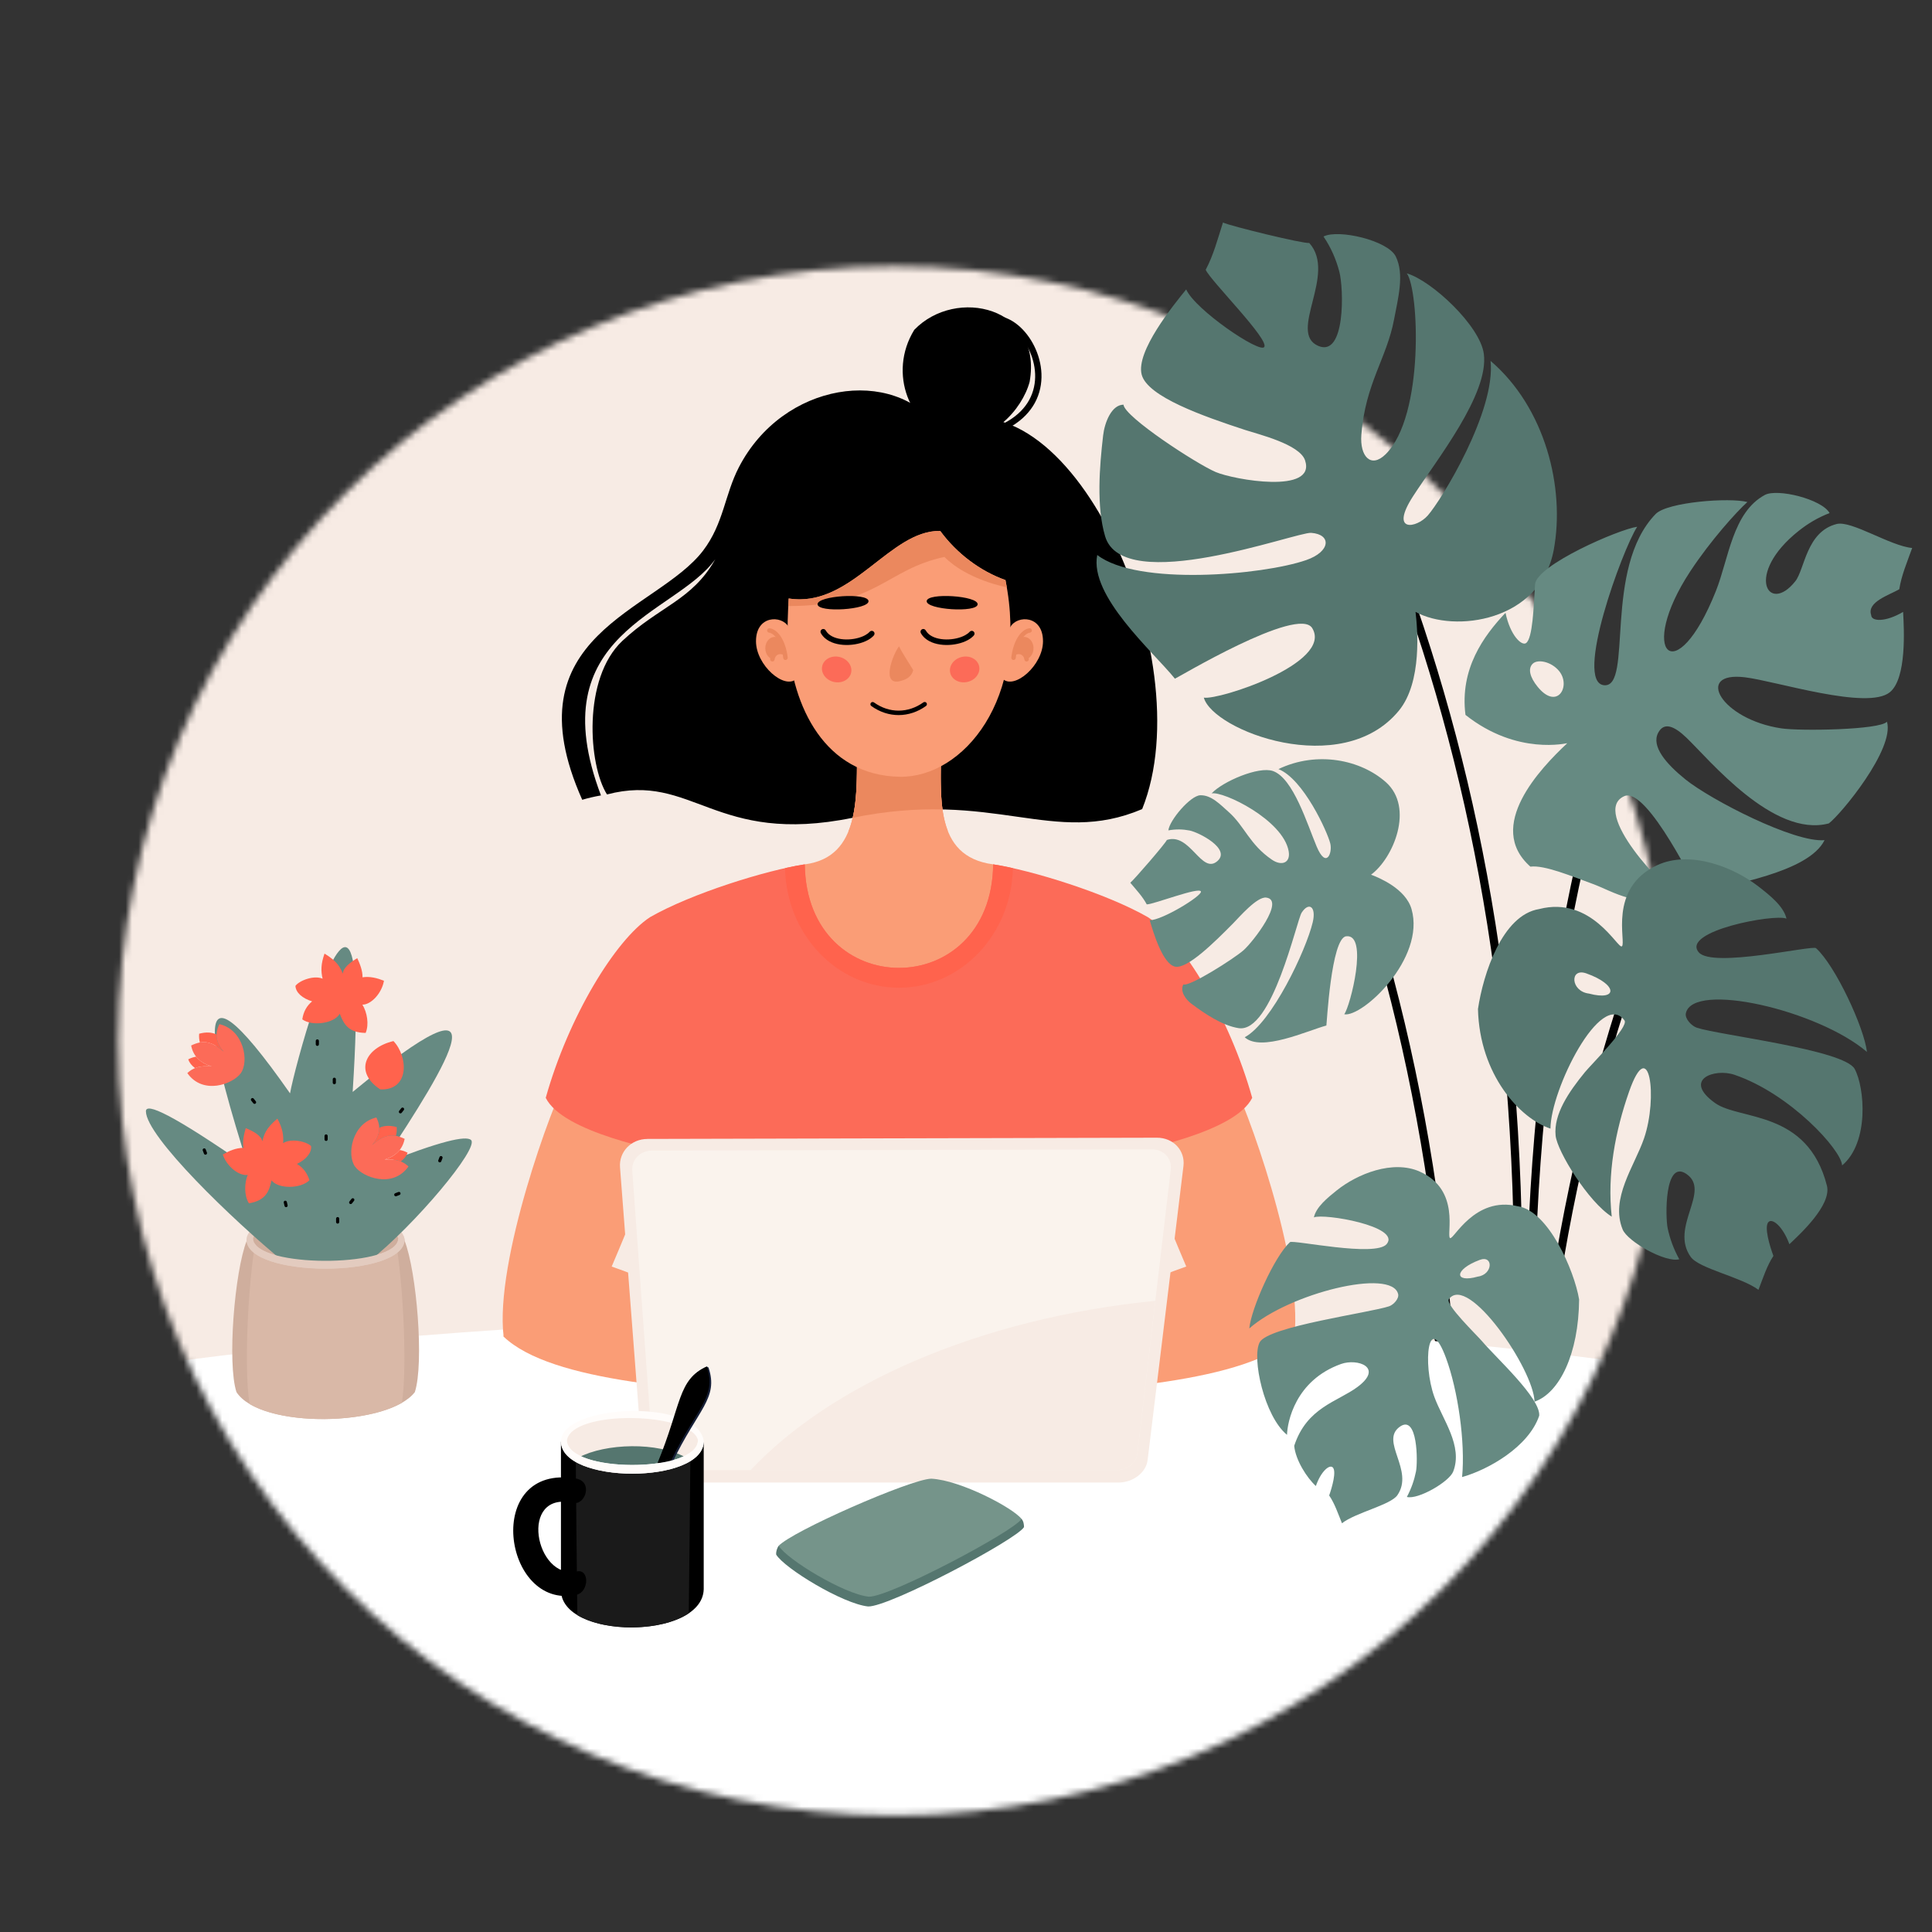 <svg width="300" height="300" viewBox="0 0 300 300" fill="none" xmlns="http://www.w3.org/2000/svg">
<rect x="0" y="0" width="300" height="300" fill="#333333" stroke="none"/>
<path d="M234.514 221.008L234.508 221.146L235.786 221.212L235.792 221.073C236.465 208.123 236.554 195.87 236.125 184.237C235.695 172.604 234.747 161.593 233.343 151.124C231.94 140.648 230.083 130.718 227.839 121.256C225.594 111.791 222.96 102.794 220.006 94.185L219.96 94.054L218.748 94.47L218.793 94.6C221.737 103.175 224.36 112.135 226.594 121.558C228.83 130.983 230.679 140.869 232.075 151.29C233.471 161.721 234.417 172.694 234.845 184.287C235.274 195.88 235.184 208.094 234.514 221.007V221.008Z" fill="black"/>
<path d="M226.153 215.94C225.651 206.47 224.8 197.417 223.638 188.738C222.235 178.261 220.378 168.332 218.134 158.87C215.889 149.405 213.257 140.408 210.3 131.798L210.255 131.668L209.042 132.084L209.088 132.214C212.032 140.789 214.655 149.749 216.889 159.172C219.125 168.597 220.974 178.482 222.369 188.903C223.251 195.484 223.953 202.283 224.459 209.314C222.719 202.831 220.797 196.573 218.714 190.508L218.669 190.378L217.456 190.793L217.502 190.924C219.845 197.75 221.984 204.817 223.886 212.164C224.226 213.477 224.559 214.8 224.883 216.132C224.983 218.038 225.07 219.96 225.142 221.901C225.57 233.494 225.48 228.112 224.809 241.025L224.803 241.164L226.081 241.229L226.087 241.09C226.738 228.548 226.842 234.254 226.458 222.95C227.325 226.917 228.123 230.964 228.85 235.1L228.88 235.268L229.038 235.204C229.189 235.142 229.348 235.08 229.512 235.016C229.655 234.96 229.817 234.897 229.988 234.832L230.095 234.791L230.075 234.679C228.938 228.23 227.626 221.99 226.153 215.939V215.94Z" fill="black"/>
<path d="M241.289 160.348C242.684 149.927 244.533 140.042 246.769 130.617C249.005 121.195 251.626 112.234 254.57 103.659L254.616 103.528L253.403 103.113L253.358 103.243C250.402 111.852 247.769 120.85 245.524 130.315C243.28 139.777 241.423 149.706 240.02 160.183C238.618 170.652 237.67 181.663 237.239 193.296C236.813 204.803 236.896 213.396 237.548 226.19C237.331 229.534 237.157 210.056 237.031 213.507C236.868 217.896 236.78 218.855 236.769 223.423C237.088 224.101 237.413 224.776 237.743 225.448C237.846 225.655 237.948 225.863 238.051 226.071C238.028 220.597 238.115 218.772 238.309 213.556C238.43 210.26 238.594 229.887 238.798 226.689L238.855 226.686L238.849 226.547L238.83 226.196C239.342 218.324 240.1 214.265 241.079 206.954C242.475 196.531 244.324 186.647 246.56 177.222C248.795 167.8 251.417 158.839 254.361 150.264L254.406 150.134L253.194 149.718L253.148 149.849C250.192 158.457 247.56 167.455 245.315 176.92C243.071 186.382 241.214 196.312 239.811 206.788C239.276 210.778 238.807 214.847 238.409 218.998C238.168 210.117 238.211 201.575 238.515 193.347C238.944 181.754 239.889 170.781 241.286 160.35L241.289 160.348Z" fill="black"/>
<mask id="mask0_2776_47501" style="mask-type:luminance" maskUnits="userSpaceOnUse" x="18" y="41" width="242" height="241">
<path d="M138.823 281.899C205.354 281.899 259.288 228.05 259.288 161.624C259.288 95.198 205.354 41.349 138.823 41.349C72.292 41.349 18.357 95.198 18.357 161.624C18.357 228.05 72.292 281.899 138.823 281.899Z" fill="white"/>
</mask>
<g mask="url(#mask0_2776_47501)">
<path fill-rule="evenodd" clip-rule="evenodd" d="M327.638 -129.475V373.93H-50.512V-129.475H327.638Z" fill="#F7EBE4"/>
<path d="M254.364 150.263C251.42 158.838 248.797 167.797 246.562 177.221C244.327 186.645 242.478 196.531 241.082 206.952C240.103 214.264 239.345 221.843 238.833 229.713L238.852 230.065L238.858 230.203L238.801 230.206C238.597 233.404 238.433 236.651 238.312 239.948C237.883 251.541 237.973 263.755 238.642 276.668L238.649 276.806L237.371 276.871L237.364 276.733C236.692 263.783 236.603 251.53 237.032 239.897C237.16 236.446 237.332 233.05 237.55 229.707C236.897 216.912 236.815 204.8 237.24 193.293C237.67 181.66 238.62 170.649 240.022 160.18C241.425 149.703 243.282 139.774 245.526 130.312C247.771 120.847 250.405 111.85 253.359 103.24L253.405 103.11L254.617 103.525L254.572 103.656C251.628 112.231 249.005 121.191 246.771 130.614C244.535 140.039 242.686 149.924 241.29 160.345C239.894 170.777 238.948 181.749 238.52 193.342C238.215 201.571 238.173 210.111 238.413 218.994C238.812 214.842 239.28 210.773 239.815 206.784C241.218 196.307 243.075 186.378 245.319 176.916C247.564 167.451 250.198 158.454 253.153 149.844L253.198 149.714L254.411 150.129L254.365 150.26L254.364 150.263ZM223.885 212.164C221.984 204.817 219.844 197.75 217.501 190.924L217.455 190.793L218.668 190.378L218.713 190.508C220.796 196.572 222.718 202.832 224.458 209.313C223.952 202.281 223.25 195.484 222.368 188.903C220.973 178.481 219.124 168.597 216.888 159.172C214.652 149.75 212.031 140.789 209.087 132.214L209.042 132.083L210.254 131.668L210.3 131.798C213.256 140.406 215.888 149.405 218.133 158.87C220.377 168.332 222.234 178.261 223.637 188.738C224.799 197.417 225.65 206.47 226.152 215.94C227.625 221.991 228.937 228.231 230.074 234.68L230.094 234.792L229.987 234.833C229.816 234.898 229.654 234.961 229.511 235.017C229.347 235.081 229.188 235.143 229.037 235.205L228.879 235.269L228.849 235.101C228.124 230.965 227.324 226.916 226.457 222.951C226.841 234.255 226.739 246.144 226.086 258.687L226.08 258.825L224.802 258.76L224.808 258.621C225.479 245.708 225.567 233.495 225.141 221.902C225.069 219.961 224.983 218.039 224.882 216.133C224.558 214.801 224.224 213.478 223.885 212.165V212.164ZM220.006 94.186C222.962 102.794 225.594 111.793 227.839 121.257C230.083 130.719 231.94 140.649 233.344 151.126C234.746 161.595 235.694 172.606 236.125 184.239C236.555 195.872 236.467 208.124 235.793 221.074L235.786 221.213L234.508 221.148L234.515 221.009C235.186 208.096 235.274 195.882 234.846 184.289C234.417 172.696 233.472 161.724 232.075 151.292C230.68 140.871 228.831 130.986 226.595 121.561C224.359 112.139 221.737 103.178 218.793 94.603L218.748 94.472L219.961 94.057L220.006 94.187V94.186Z" fill="black"/>
<path fill-rule="evenodd" clip-rule="evenodd" d="M255.84 215.928C259.24 223.183 270.538 253.473 265.659 272.271C256.909 280.514 206.09 278.335 199.599 272.271C193.966 248.834 207.131 225.615 209.813 216.26C214.377 213.58 250.047 213.201 255.84 215.928Z" fill="white"/>
<path fill-rule="evenodd" clip-rule="evenodd" d="M257.921 275.615C244.654 278.753 220.062 278.033 207.218 275.198C206.271 252.409 210.047 230.655 212.949 215.348C221.659 213.773 243.742 213.577 252.732 215.107C255.43 231.297 258.556 255.626 257.921 275.615Z" fill="#FAF5F2"/>
<path d="M145.778 66.438C165.746 55.851 186.838 102.068 177.353 125.637C163.505 131.516 154.493 122.475 132.408 126.983C110.942 131.365 107.605 119.856 94.254 123.361C91.368 118.815 90.425 105.356 96.638 99.519C102.37 94.135 107.503 93.221 111.07 86.827C104.925 95.515 83.716 98.19 93.317 123.511C92.278 123.695 91.304 123.923 90.408 124.189C78.91 98.422 101.956 95.032 109.201 85.47C112.368 81.289 112.531 76.814 114.732 72.557C121.597 59.284 138.674 56.852 145.777 66.437L145.778 66.438Z" fill="black"/>
<path fill-rule="evenodd" clip-rule="evenodd" d="M131.738 129.116C133.275 125.385 133.055 120.233 133.062 115.665H146.126C146.132 120.215 145.714 125.311 147.177 129.029C144.842 129.968 142.177 130.501 139.348 130.501C136.518 130.501 134.021 130.002 131.74 129.116H131.738Z" fill="#FA9D76"/>
<path fill-rule="evenodd" clip-rule="evenodd" d="M154.22 134.216C144.88 132.993 146.138 123.516 146.126 115.665H133.062C133.05 123.516 133.709 133.093 124.968 134.216C106.236 171.606 174.142 159.299 154.218 134.216H154.22Z" fill="#FA9D76"/>
<path d="M146.349 125.688C142.293 125.598 137.731 125.897 132.408 126.983C133.205 123.556 133.058 119.414 133.063 115.665H146.127C146.133 118.963 145.914 122.548 146.35 125.688H146.349Z" fill="#EB885E"/>
<path fill-rule="evenodd" clip-rule="evenodd" d="M327.638 226.709V373.93H-50.176V226.92C-2.942 213.119 64.371 204.487 139.093 204.487C213.814 204.487 280.441 213.031 327.638 226.709Z" fill="white"/>
<path fill-rule="evenodd" clip-rule="evenodd" d="M161.957 99.58C161.946 103.336 157.508 107.135 155.696 105.413C154.509 104.285 155.711 99.415 156.901 97.337C157.961 95.487 161.966 95.514 161.956 99.58H161.957Z" fill="#FA9D76"/>
<path fill-rule="evenodd" clip-rule="evenodd" d="M159.027 98.898C158.223 98.898 157.569 99.684 157.569 100.654C157.569 100.851 157.596 101.039 157.645 101.216C157.763 101.155 157.888 101.121 158.018 101.121C158.538 101.121 158.982 101.657 159.147 102.403C159.896 102.329 160.486 101.574 160.486 100.654C160.486 99.684 159.833 98.898 159.027 98.898Z" fill="#EB885E"/>
<path d="M157.724 102.176C157.703 102.365 157.532 102.503 157.343 102.483C157.153 102.461 157.016 102.291 157.037 102.102C157.173 100.903 157.516 99.839 157.983 99.048C158.481 98.203 159.129 97.656 159.835 97.556C160.024 97.529 160.199 97.661 160.226 97.849C160.252 98.038 160.122 98.213 159.932 98.24C159.445 98.31 158.97 98.735 158.579 99.397C158.161 100.107 157.85 101.075 157.726 102.178L157.724 102.176Z" fill="#EB885E"/>
<path d="M157.723 101.67C157.547 101.742 157.344 101.658 157.272 101.482C157.2 101.306 157.284 101.104 157.46 101.032C157.623 100.965 157.784 100.921 157.942 100.899C158.314 100.847 158.663 100.914 158.958 101.081C159.253 101.249 159.488 101.516 159.629 101.86C159.688 102.004 159.73 102.162 159.755 102.328C159.781 102.517 159.649 102.692 159.46 102.717C159.27 102.744 159.095 102.612 159.069 102.423C159.053 102.312 159.026 102.212 158.989 102.123C158.907 101.926 158.777 101.775 158.615 101.682C158.452 101.589 158.254 101.553 158.035 101.583C157.934 101.598 157.828 101.626 157.721 101.67H157.723Z" fill="#EB885E"/>
<path fill-rule="evenodd" clip-rule="evenodd" d="M145.999 82.445C148.548 85.914 152.164 88.668 156.128 90.073C159.833 108.511 149.545 120.761 139.736 120.616C128.075 120.444 122.986 109.671 122.363 99.506C122.229 97.339 122.336 95.354 122.465 92.933C132.199 94.471 138.122 82.275 145.998 82.445H145.999Z" fill="#FA9D76"/>
<path fill-rule="evenodd" clip-rule="evenodd" d="M145.999 82.445C148.549 85.914 152.164 88.668 156.129 90.073C156.205 90.45 156.269 90.822 156.334 91.193C156.323 91.193 150.202 90.064 146.653 86.481C137.579 88.403 136.197 94.122 122.404 94.108C122.423 93.727 122.444 93.336 122.466 92.934C131.526 94.366 137.284 83.9 144.39 82.581H144.394C144.483 82.564 144.569 82.549 144.657 82.536C144.707 82.528 144.757 82.521 144.808 82.514C144.863 82.507 144.919 82.5 144.975 82.495C145.056 82.485 145.139 82.477 145.222 82.471C145.248 82.468 145.276 82.466 145.303 82.464C145.408 82.456 145.514 82.451 145.619 82.448H145.643C145.762 82.444 145.881 82.444 145.999 82.447V82.445Z" fill="#EB885E"/>
<path d="M135.302 109.635C135.146 109.523 135.111 109.307 135.222 109.152C135.334 108.996 135.55 108.961 135.706 109.072C136.919 109.939 138.239 110.349 139.537 110.348C140.887 110.346 142.219 109.901 143.383 109.065C143.538 108.953 143.754 108.989 143.866 109.144C143.978 109.298 143.942 109.514 143.788 109.626C142.506 110.546 141.036 111.036 139.539 111.038C138.097 111.039 136.636 110.589 135.303 109.635H135.302Z" fill="black"/>
<path fill-rule="evenodd" clip-rule="evenodd" d="M143.895 93.334C143.987 91.99 151.9 92.5 151.807 93.844C151.715 95.186 143.803 94.677 143.895 93.334Z" fill="black"/>
<path fill-rule="evenodd" clip-rule="evenodd" d="M134.863 93.334C134.771 91.99 126.858 92.5 126.951 93.844C127.043 95.186 134.955 94.677 134.863 93.334Z" fill="black"/>
<path fill-rule="evenodd" clip-rule="evenodd" d="M139.603 100.365C140.152 101.484 141.229 103.079 141.805 104.061C141.517 105.148 140.674 105.538 139.731 105.769C136.792 106.488 138.626 101.612 139.603 100.365Z" fill="#EB885E"/>
<path fill-rule="evenodd" clip-rule="evenodd" d="M130.39 102.02C131.625 102.323 132.415 103.432 132.152 104.498C131.89 105.563 130.676 106.183 129.441 105.88C128.206 105.578 127.416 104.468 127.679 103.403C127.94 102.337 129.154 101.718 130.39 102.02Z" fill="#FC6B58"/>
<path fill-rule="evenodd" clip-rule="evenodd" d="M117.39 99.58C117.4 103.336 121.839 107.135 123.65 105.413C124.836 104.285 123.636 99.415 122.446 97.337C121.385 95.487 117.38 95.514 117.391 99.58H117.39Z" fill="#FA9D76"/>
<path fill-rule="evenodd" clip-rule="evenodd" d="M120.292 98.898C121.097 98.898 121.75 99.684 121.75 100.654C121.75 100.851 121.724 101.039 121.674 101.216C121.557 101.155 121.431 101.121 121.302 101.121C120.782 101.121 120.338 101.657 120.172 102.403C119.424 102.329 118.835 101.574 118.835 100.654C118.835 99.684 119.488 98.898 120.294 98.898H120.292Z" fill="#EB885E"/>
<path d="M122.311 102.102C122.332 102.291 122.195 102.463 122.004 102.483C121.814 102.504 121.642 102.367 121.622 102.176C121.497 101.075 121.187 100.105 120.769 99.395C120.378 98.733 119.903 98.308 119.416 98.239C119.226 98.213 119.094 98.037 119.122 97.847C119.149 97.658 119.325 97.527 119.515 97.555C120.22 97.654 120.869 98.202 121.366 99.046C121.833 99.837 122.176 100.902 122.312 102.1L122.311 102.102Z" fill="#EB885E"/>
<path d="M121.885 101.032C122.061 101.104 122.147 101.306 122.073 101.482C122.001 101.658 121.799 101.743 121.622 101.67C121.516 101.626 121.41 101.598 121.309 101.583C121.091 101.553 120.891 101.589 120.729 101.682C120.567 101.774 120.436 101.924 120.355 102.123C120.318 102.212 120.291 102.313 120.275 102.423C120.248 102.612 120.074 102.744 119.884 102.717C119.695 102.69 119.563 102.516 119.589 102.328C119.613 102.16 119.656 102.004 119.715 101.86C119.856 101.517 120.091 101.25 120.386 101.081C120.681 100.914 121.03 100.847 121.402 100.899C121.56 100.921 121.721 100.964 121.884 101.032H121.885Z" fill="#EB885E"/>
<path d="M135.043 98.099C135.2 97.921 135.474 97.905 135.653 98.062C135.831 98.219 135.847 98.492 135.69 98.671C135.445 98.948 135.126 99.189 134.756 99.391C133.842 99.892 132.586 100.173 131.366 100.154C130.123 100.136 128.902 99.807 128.087 99.085C127.835 98.861 127.622 98.601 127.458 98.306C127.343 98.097 127.419 97.834 127.628 97.718C127.838 97.604 128.101 97.68 128.217 97.889C128.333 98.098 128.482 98.282 128.66 98.439C129.308 99.013 130.323 99.277 131.376 99.293C132.451 99.309 133.55 99.066 134.339 98.635C134.625 98.478 134.867 98.298 135.042 98.099H135.043Z" fill="black"/>
<path d="M150.572 98.099C150.73 97.921 151.003 97.905 151.182 98.062C151.361 98.219 151.377 98.492 151.219 98.671C150.974 98.948 150.655 99.189 150.285 99.391C149.372 99.892 148.115 100.173 146.896 100.154C145.652 100.136 144.432 99.807 143.617 99.085C143.365 98.861 143.151 98.601 142.987 98.306C142.872 98.097 142.948 97.834 143.158 97.718C143.367 97.604 143.63 97.68 143.746 97.889C143.862 98.098 144.012 98.282 144.189 98.439C144.837 99.013 145.853 99.277 146.905 99.293C147.98 99.309 149.08 99.066 149.868 98.635C150.155 98.478 150.396 98.298 150.571 98.099H150.572Z" fill="black"/>
<path fill-rule="evenodd" clip-rule="evenodd" d="M149.317 102.02C148.082 102.323 147.292 103.432 147.555 104.498C147.816 105.563 149.03 106.183 150.266 105.88C151.501 105.578 152.291 104.468 152.028 103.403C151.766 102.337 150.552 101.718 149.317 102.02Z" fill="#FC6B58"/>
<path fill-rule="evenodd" clip-rule="evenodd" d="M159.882 59.283C158.748 63.541 153.853 69.209 147.621 67.821C141.39 66.433 137.789 57.995 141.969 51.215C148.448 44.496 161.926 47.649 159.882 59.283Z" fill="black"/>
<path d="M154.872 50.057C154.601 50.032 154.401 49.792 154.426 49.52C154.452 49.25 154.692 49.05 154.964 49.075C157.148 49.282 159.316 51.173 160.583 53.712C161.238 55.022 161.657 56.511 161.717 58.032C161.777 59.564 161.474 61.128 160.682 62.574C159.214 65.253 156.082 67.516 150.494 68.397C150.225 68.439 149.973 68.256 149.931 67.987C149.889 67.72 150.072 67.468 150.342 67.425C155.58 66.599 158.484 64.535 159.817 62.102C160.519 60.82 160.788 59.431 160.734 58.067C160.679 56.693 160.299 55.342 159.702 54.149C158.581 51.9 156.714 50.23 154.873 50.056L154.872 50.057Z" fill="black"/>
<path fill-rule="evenodd" clip-rule="evenodd" d="M94.983 196.666C88.84 199.13 87.87 207.555 78.205 207.555C76.787 195.88 85.794 171.246 88.142 167.199C109.441 130.484 103.391 157.447 103.755 173.436C101.377 181.303 98.258 188.966 94.984 196.666H94.983Z" fill="#FA9D76"/>
<path fill-rule="evenodd" clip-rule="evenodd" d="M184.203 196.666C190.346 199.13 191.316 207.555 200.981 207.555C202.399 195.88 193.392 171.246 191.044 167.199C169.745 130.484 175.795 157.447 175.431 173.436C177.809 181.303 180.928 188.966 184.202 196.666H184.203Z" fill="#FA9D76"/>
<path fill-rule="evenodd" clip-rule="evenodd" d="M139.593 218.981C126.95 219.096 114.532 217.836 105.138 215.115C104.215 202.968 105.722 195.956 106.659 179.557C102.057 178.651 87.395 175.816 84.742 170.472C88.266 157.893 95.565 145.934 100.936 142.419C107.387 138.717 119.029 135.116 124.967 134.216C125.09 144.923 132.341 150.297 139.592 150.291C146.844 150.296 154.094 144.923 154.217 134.216C160.155 135.115 171.797 138.716 178.248 142.419C183.619 145.933 190.917 157.893 194.442 170.472C191.79 175.816 177.126 178.651 172.525 179.557C173.462 195.956 174.969 202.968 174.046 215.115C164.652 217.838 152.233 219.098 139.59 218.981H139.593Z" fill="#FC6B58"/>
<path fill-rule="evenodd" clip-rule="evenodd" d="M121.901 134.806C123.03 134.553 124.065 134.353 124.97 134.217C125.092 144.924 132.344 150.299 139.595 150.292C146.846 150.297 154.097 144.924 154.219 134.217C155.121 134.354 156.155 134.553 157.281 134.804C157.082 145.096 149.238 153.374 139.59 153.374C129.943 153.374 122.1 145.098 121.9 134.806H121.901Z" fill="#FF634D"/>
<path fill-rule="evenodd" clip-rule="evenodd" d="M78.205 207.556C85.606 214.621 107.318 215.943 127.71 217.048L129.172 205.371C106.665 202.633 105.567 200.382 94.982 196.666C87.075 196.573 79.079 195.863 78.204 207.556H78.205Z" fill="#FA9D76"/>
<path fill-rule="evenodd" clip-rule="evenodd" d="M200.983 207.556C193.582 214.621 171.87 215.943 151.478 217.048L150.016 205.371C172.523 202.633 173.62 200.382 184.206 196.666C192.113 196.573 200.109 195.863 200.984 207.556H200.983Z" fill="#FA9D76"/>
<path fill-rule="evenodd" clip-rule="evenodd" d="M172.85 221.742C162.877 226.027 152.092 228.086 141.11 228.058C130.143 228.03 118.731 225.919 107.498 221.706C108.278 219.384 109.052 216.469 110.052 213.682C111.063 210.863 112.304 208.178 114.01 206.413C122.884 206.402 131.784 206.398 140.675 206.387C149.566 206.377 158.49 206.368 167.406 206.352C168.504 208.026 169.585 210.498 170.525 213.247C171.452 215.961 172.263 218.946 172.852 221.741L172.85 221.742Z" fill="#FFB291"/>
<path fill-rule="evenodd" clip-rule="evenodd" d="M100.534 176.852C113.682 176.82 126.84 176.789 140.015 176.757C153.207 176.725 166.418 176.693 179.646 176.663C182.2 176.656 184.059 178.654 183.766 181.07C182.751 189.404 181.771 197.426 180.83 205.154C179.921 212.603 179.045 219.796 178.199 226.742C177.965 228.66 175.926 230.207 173.686 230.207H104.083C101.844 230.207 99.912 228.661 99.767 226.751C99.236 219.833 98.687 212.669 98.117 205.243C97.527 197.551 96.912 189.56 96.276 181.266C96.092 178.86 97.998 176.86 100.534 176.855V176.852Z" fill="#F7EBE4"/>
<path fill-rule="evenodd" clip-rule="evenodd" d="M101.208 178.659C114.118 178.629 127.037 178.599 139.983 178.569C152.928 178.538 165.9 178.509 178.89 178.478C180.693 178.474 181.998 179.879 181.797 181.592C180.852 189.63 179.94 197.385 179.06 204.86C178.212 212.079 177.393 219.046 176.6 225.787C176.439 227.157 175.004 228.278 173.41 228.278C161.87 228.274 150.361 228.275 138.862 228.276C127.377 228.276 115.901 228.279 104.447 228.28C102.853 228.28 101.468 227.165 101.368 225.8C100.881 219.083 100.378 212.143 99.856 204.952C99.316 197.503 98.757 189.785 98.177 181.777C98.053 180.07 99.421 178.663 101.208 178.659Z" fill="#FAF3ED"/>
<path fill-rule="evenodd" clip-rule="evenodd" d="M179.398 201.991C178.908 206.157 178.428 210.238 177.959 214.238C177.497 218.158 177.045 222.014 176.601 225.788C176.439 227.159 175.004 228.279 173.41 228.279C163.91 228.275 154.425 228.275 144.948 228.276C135.471 228.276 126.01 228.278 116.557 228.279C122.742 221.694 131.478 215.851 142.098 211.293C152.976 206.625 165.702 203.341 179.399 201.99L179.398 201.991Z" fill="#F7EBE4"/>
<path fill-rule="evenodd" clip-rule="evenodd" d="M134.804 249.452C138.069 249.549 157.857 239.073 159.008 237.128C159.011 236.751 158.939 236.181 158.619 235.859C156.008 234.288 146.69 231.999 143.235 232.1C140.489 232.36 124.069 237.526 120.915 240.044C120.772 240.158 120.467 240.869 120.525 241.399C121.823 243.535 130.858 249.041 134.802 249.452H134.804Z" fill="#55766F"/>
<path fill-rule="evenodd" clip-rule="evenodd" d="M134.905 247.934C138.104 248.03 157.493 237.765 158.62 235.859C157.344 234.175 149.217 229.853 144.617 229.609C141.431 229.657 122.855 237.829 120.917 240.044C122.188 242.135 131.04 247.53 134.905 247.934Z" fill="#75948A"/>
<path fill-rule="evenodd" clip-rule="evenodd" d="M109.272 246.786V223.83C108.033 228.894 88.212 228.902 87.104 223.83V246.786C86.876 254.66 109.041 254.688 109.272 246.786Z" fill="black"/>
<path fill-rule="evenodd" clip-rule="evenodd" d="M107.203 225.979C103.018 228.132 93.751 228.182 89.399 226.121C89.472 234.499 89.556 242.729 89.651 250.793C93.996 253.427 102.77 253.338 106.953 250.51C107.047 242.491 107.131 234.309 107.203 225.979Z" fill="#1A1A1A"/>
<path fill-rule="evenodd" clip-rule="evenodd" d="M87.309 223.628C87.309 225.917 92.067 227.774 98.189 227.774C104.311 227.774 109.272 225.917 109.272 223.628C106.363 217.885 87.578 219.037 87.309 223.628Z" fill="#F7EBE4"/>
<path fill-rule="evenodd" clip-rule="evenodd" d="M89.856 226.312C91.834 227.207 94.802 227.774 98.188 227.774C101.573 227.774 104.519 227.221 106.552 226.349C102.099 223.842 93.981 224.119 89.856 226.312Z" fill="#55766F"/>
<path fill-rule="evenodd" clip-rule="evenodd" d="M87.105 223.809C87.105 230.505 109.272 230.505 109.272 223.809C108.458 217.113 87.309 217.947 87.105 223.809ZM88.036 223.629C88.036 228.781 108.381 228.754 108.381 223.629C107.354 219.279 88.893 218.82 88.036 223.629Z" fill="#FFFCFA"/>
<path fill-rule="evenodd" clip-rule="evenodd" d="M102.422 227.145C106.183 218.062 105.295 214.244 109.752 212.197C109.804 212.213 109.997 212.324 110.018 212.349C111.632 217.147 108.34 218.852 104.428 227.055L102.422 227.145Z" fill="#172038"/>
<path d="M89.43 229.588C92.111 230.051 90.925 233.708 89.035 233.38C80.449 231.361 83.088 245.411 89.575 244.011C91.559 243.583 91.479 247.213 89.495 247.641C78.077 250.105 74.898 227.149 89.431 229.588H89.43Z" fill="black"/>
<path fill-rule="evenodd" clip-rule="evenodd" d="M102.084 227.219C105.869 218.075 105.199 214.236 109.753 212.197C111.368 216.995 108.075 218.7 104.164 226.903L102.084 227.219Z" fill="black"/>
<path fill-rule="evenodd" clip-rule="evenodd" d="M87.105 223.809C87.105 230.505 109.272 230.505 109.272 223.809C109.248 223.606 109.204 223.412 109.143 223.223C108.895 223.392 108.638 223.555 108.376 223.712C108.166 228.491 90.074 228.737 88.196 224.384C87.821 224.199 87.457 224.003 87.106 223.798C87.106 223.802 87.106 223.805 87.106 223.809H87.105Z" fill="#FFFCFA"/>
<path fill-rule="evenodd" clip-rule="evenodd" d="M40.564 192.472C40.564 198.505 60.538 198.505 60.538 192.472C60.516 192.289 60.477 192.113 60.422 191.944C60.198 192.096 59.968 192.242 59.731 192.385C59.542 196.691 43.24 196.914 41.547 192.991C41.21 192.825 40.882 192.649 40.565 192.462C40.565 192.465 40.565 192.469 40.565 192.472H40.564Z" fill="#FFFCFA"/>
<path fill-rule="evenodd" clip-rule="evenodd" d="M64.418 216.162C65.872 211.702 64.704 197.421 62.818 192.639C60.796 187.517 40.338 187.517 38.316 192.639C36.428 197.421 35.263 211.702 36.717 216.162C40.443 221.943 60.304 221.554 64.419 216.162H64.418Z" fill="#CFAE9D"/>
<path fill-rule="evenodd" clip-rule="evenodd" d="M61.098 190.856C56.484 188.112 44.649 188.112 40.036 190.856C38.622 197.072 37.78 212.226 38.758 218.012C44.246 221.275 56.823 221.041 62.406 217.828C63.336 211.911 62.497 197.006 61.098 190.856Z" fill="#D9B8A7"/>
<path fill-rule="evenodd" clip-rule="evenodd" d="M39.026 192.306C39.026 194.367 44.059 196.038 50.535 196.038C57.01 196.038 62.259 194.367 62.259 192.306C59.182 187.136 39.311 188.173 39.026 192.306Z" fill="#CFAE9D"/>
<path fill-rule="evenodd" clip-rule="evenodd" d="M38.277 192.472C38.277 198.505 62.824 198.505 62.824 192.472C61.922 186.438 38.503 187.189 38.277 192.472ZM39.309 192.309C39.309 196.951 61.838 196.927 61.838 192.309C60.7 188.389 40.258 187.975 39.309 192.309Z" fill="#E3CBBF"/>
<path fill-rule="evenodd" clip-rule="evenodd" d="M45.034 169.774C27.721 145.022 33.392 164.763 38.543 181.186C26.717 173.001 22.645 171.154 22.657 172.566C22.693 176.464 36.064 189.385 44.198 196.058C47.709 196.313 53.723 196.173 57.214 195.945C64.523 190.15 74.464 178.219 73.142 177.018C72.338 176.289 68.353 177.2 59.248 180.793C69.882 164.791 79.127 149.5 54.761 169.556C55.731 154.466 55.217 148.365 54.028 147.259C51.474 144.884 45.8 165.6 45.036 169.775L45.034 169.774Z" fill="#668A82"/>
<path fill-rule="evenodd" clip-rule="evenodd" d="M59.054 169.163C54.933 166.471 56.691 162.704 61.096 161.656C63.373 164.042 63.65 169.331 59.054 169.163Z" fill="#FF634D"/>
<path fill-rule="evenodd" clip-rule="evenodd" d="M59.622 152.287C58.571 151.875 57.444 151.576 56.291 151.755C56.314 150.75 55.912 149.742 55.476 148.781C54.477 149.387 53.276 150.238 53.244 151.199C52.841 150.287 52.474 149.327 50.393 148.076C49.816 149.685 49.818 150.817 50.094 151.972C48.764 151.386 46.493 152.247 45.875 153.087C45.923 154.122 46.941 155.025 48.468 155.492C47.627 156.178 47.114 157.109 46.94 158.285C48.418 159.391 51.901 158.946 52.757 157.411C53.39 159.042 54.119 160.36 56.777 160.39C57.336 159.075 57.005 157.188 56.276 156.004C57.623 156.009 59.287 154.239 59.622 152.287Z" fill="#FF634D"/>
<path fill-rule="evenodd" clip-rule="evenodd" d="M30.291 165.855C29.762 165.47 29.396 164.999 29.227 164.496C29.654 164.27 30.063 164.142 30.451 164.08C31.093 164.893 32.002 165.344 32.856 165.575C32.069 165.552 31.183 165.498 30.291 165.855ZM31.035 161.877C30.928 161.469 30.883 161.016 30.923 160.516C32.01 160.223 32.887 160.283 33.627 160.635C33.6 161.568 33.994 162.45 34.737 163.303C33.359 162.116 32.3 161.643 31.035 161.877Z" fill="#FF634D"/>
<path fill-rule="evenodd" clip-rule="evenodd" d="M34.737 163.302C33.583 161.978 33.27 160.581 34.074 159.03C37.887 159.921 38.711 164.838 37.38 166.661C36.154 168.34 31.518 170.088 29.087 166.631C30.361 165.441 31.714 165.541 32.856 165.573C31.523 165.215 30.055 164.316 29.682 162.346C31.629 161.407 32.901 161.719 34.738 163.301L34.737 163.302Z" fill="#FC6B58"/>
<path fill-rule="evenodd" clip-rule="evenodd" d="M34.596 179.275C35.572 178.706 36.639 178.24 37.807 178.238C37.63 177.25 37.872 176.193 38.156 175.175C39.237 175.621 40.553 176.279 40.732 177.224C40.99 176.261 41.206 175.255 43.071 173.702C43.887 175.203 44.059 176.323 43.963 177.506C45.188 176.724 47.565 177.229 48.304 177.963C48.415 178.992 47.548 180.041 46.11 180.737C47.047 181.286 47.696 182.129 48.048 183.264C46.758 184.582 43.247 184.676 42.165 183.289C41.79 184.997 41.271 186.412 38.65 186.847C37.896 185.633 37.933 183.718 38.471 182.437C37.141 182.647 35.224 181.153 34.594 179.276L34.596 179.275Z" fill="#FF634D"/>
<path fill-rule="evenodd" clip-rule="evenodd" d="M62.226 180.348C62.754 179.963 63.121 179.493 63.289 178.99C62.862 178.763 62.454 178.635 62.066 178.574C61.424 179.387 60.514 179.838 59.661 180.069C60.448 180.046 61.334 179.991 62.226 180.348ZM61.482 176.371C61.588 175.962 61.634 175.509 61.594 175.01C60.507 174.717 59.63 174.777 58.89 175.128C58.916 176.062 58.523 176.944 57.78 177.796C59.158 176.61 60.217 176.137 61.482 176.371Z" fill="#FF634D"/>
<path fill-rule="evenodd" clip-rule="evenodd" d="M57.778 177.796C58.932 176.472 59.246 175.075 58.441 173.523C54.629 174.414 53.804 179.332 55.136 181.155C56.362 182.834 60.997 184.582 63.428 181.125C62.154 179.935 60.801 180.035 59.659 180.067C60.992 179.709 62.461 178.81 62.833 176.84C60.887 175.901 59.614 176.213 57.777 177.795L57.778 177.796Z" fill="#FC6B58"/>
<path d="M51.667 167.587C51.667 167.451 51.776 167.342 51.913 167.342C52.048 167.342 52.158 167.451 52.158 167.587V168.116C52.158 168.252 52.048 168.361 51.913 168.361C51.776 168.361 51.667 168.252 51.667 168.116V167.587Z" fill="black"/>
<path d="M62.314 172.073C62.398 171.967 62.553 171.949 62.659 172.033C62.766 172.117 62.783 172.272 62.7 172.378L62.371 172.794C62.287 172.9 62.133 172.918 62.026 172.834C61.919 172.75 61.902 172.595 61.986 172.489L62.314 172.073Z" fill="black"/>
<path d="M54.59 186.153C54.674 186.046 54.829 186.029 54.935 186.113C55.042 186.197 55.059 186.351 54.975 186.458L54.647 186.873C54.563 186.98 54.408 186.997 54.302 186.913C54.195 186.829 54.178 186.675 54.262 186.568L54.59 186.153Z" fill="black"/>
<path d="M39.394 170.596C39.31 170.489 39.155 170.472 39.049 170.556C38.942 170.64 38.925 170.795 39.009 170.901L39.337 171.317C39.421 171.423 39.576 171.441 39.682 171.357C39.789 171.273 39.806 171.118 39.722 171.012L39.394 170.596Z" fill="black"/>
<path d="M50.882 176.39C50.882 176.254 50.772 176.145 50.636 176.145C50.5 176.145 50.391 176.254 50.391 176.39V176.919C50.391 177.054 50.5 177.164 50.636 177.164C50.772 177.164 50.882 177.054 50.882 176.919V176.39Z" fill="black"/>
<path d="M31.942 178.476C31.894 178.349 31.752 178.286 31.625 178.334C31.498 178.382 31.435 178.525 31.483 178.651L31.673 179.145C31.721 179.272 31.864 179.335 31.99 179.287C32.117 179.239 32.18 179.096 32.132 178.97L31.942 178.476Z" fill="black"/>
<path d="M68.249 179.666C68.297 179.54 68.44 179.477 68.567 179.525C68.693 179.573 68.756 179.715 68.708 179.842L68.519 180.336C68.471 180.463 68.328 180.525 68.201 180.477C68.074 180.429 68.012 180.287 68.06 180.16L68.249 179.666Z" fill="black"/>
<path d="M44.54 186.632C44.509 186.5 44.376 186.419 44.243 186.45C44.111 186.48 44.03 186.614 44.061 186.745L44.182 187.261C44.213 187.393 44.346 187.474 44.478 187.443C44.61 187.413 44.692 187.279 44.661 187.148L44.54 186.632Z" fill="black"/>
<path d="M49.031 161.633C49.031 161.497 49.14 161.388 49.276 161.388C49.412 161.388 49.522 161.497 49.522 161.633V162.162C49.522 162.298 49.412 162.407 49.276 162.407C49.14 162.407 49.031 162.298 49.031 162.162V161.633Z" fill="black"/>
<path d="M52.185 189.228C52.185 189.092 52.294 188.983 52.43 188.983C52.566 188.983 52.675 189.092 52.675 189.228V189.757C52.675 189.893 52.566 190.002 52.43 190.002C52.294 190.002 52.185 189.893 52.185 189.757V189.228Z" fill="black"/>
<path d="M61.863 185.095C61.99 185.046 62.133 185.109 62.181 185.235C62.23 185.362 62.167 185.504 62.041 185.552L61.546 185.743C61.419 185.792 61.276 185.729 61.228 185.603C61.179 185.476 61.242 185.334 61.368 185.286L61.862 185.095H61.863Z" fill="black"/>
<path fill-rule="evenodd" clip-rule="evenodd" d="M38.277 192.472C38.277 198.505 62.824 198.505 62.824 192.472C62.797 192.289 62.748 192.113 62.681 191.944C62.406 192.096 62.122 192.242 61.832 192.385C61.6 196.691 41.567 196.914 39.486 192.991C39.071 192.825 38.668 192.649 38.279 192.462C38.279 192.465 38.279 192.469 38.279 192.472H38.277Z" fill="#E3CBBF"/>
</g>
<path fill-rule="evenodd" clip-rule="evenodd" d="M219.804 95.014C220.103 97.546 220.874 105.9 217.214 110.354C208.36 121.125 188.333 113.435 186.93 108.328C189.28 108.744 207.027 102.949 203.768 97.544C201.603 93.954 182.501 105.458 182.442 105.385C178.996 101.131 169.121 92.542 170.379 86.176C176.588 91.003 196.052 89.32 202.833 86.968C206.627 85.652 206.791 82.981 203.605 82.741C201.337 82.569 174.401 92.682 171.603 83.281C170.23 78.67 170.729 72.456 171.294 67.609C171.526 65.607 172.597 62.856 174.455 62.838C174.602 64.737 185.819 72.044 188.782 73.301C191.607 74.5 204.434 76.776 202.646 71.471C201.804 68.973 195.346 67.422 193.347 66.766C186.855 64.636 178.169 61.606 177.278 58.164C176.348 54.569 182.185 47.409 184.191 44.941C185.573 48.093 195.564 54.868 196.304 53.895C197.174 52.752 187.997 43.639 187.219 41.891C188.427 39.638 189.076 37.12 189.903 34.552C190.965 35.082 202.409 37.874 203.297 37.727C207.662 42.545 199.907 51.643 204.695 53.71C208.949 55.547 208.665 44.788 207.97 42.18C207.45 40.227 206.692 38.473 205.514 36.727C207.769 35.543 215.509 37.319 216.736 39.829C218.101 42.618 217.084 46.315 216.476 49.571C215.349 55.611 212.015 59.531 211.391 67.498C211.127 70.883 212.885 72.775 215.158 70.538C221.208 64.577 220.337 44.979 218.446 42.446C222.331 43.584 229.82 50.586 230.407 54.937C231.25 61.182 223.07 71.418 219.432 77.035C215.718 82.769 219.939 82.041 221.692 80.06C223.841 77.629 232.282 63.845 231.455 56.041C239.959 63.317 243.057 75.781 241.261 85.403C239.189 96.505 225.834 98.336 219.807 95.016L219.804 95.014Z" fill="#55766F"/>
<path fill-rule="evenodd" clip-rule="evenodd" d="M212.896 135.82C214.162 136.298 218.271 137.995 219.183 141.165C221.387 148.83 211.536 158.013 208.731 157.495C209.662 156.294 212.555 144.946 209.029 145.385C206.688 145.676 206.011 159.228 205.958 159.243C202.906 160.077 195.829 163.386 193.277 161.065C197.462 158.84 202.798 147.585 203.839 143.215C204.421 140.769 203.236 139.998 202.124 141.71C201.333 142.927 197.552 160.484 192.321 159.649C189.755 159.24 187.035 157.381 184.969 155.834C184.115 155.195 183.179 153.899 183.754 152.861C184.679 153.262 191.584 148.882 193.097 147.554C194.539 146.288 199.624 139.731 196.606 139.376C195.185 139.209 192.438 142.407 191.506 143.352C188.481 146.421 184.35 150.481 182.477 150.101C180.521 149.704 179.04 144.636 178.528 142.891C180.421 142.925 186.696 139.091 186.478 138.432C186.222 137.658 179.121 140.444 178.067 140.432C177.404 139.187 176.442 138.184 175.513 137.071C176.092 136.615 180.98 130.961 181.191 130.429C184.792 129.227 186.566 135.855 189.028 133.717C191.214 131.818 186.145 129.239 184.719 128.961C183.653 128.754 182.602 128.729 181.424 128.941C181.584 127.385 184.839 123.532 186.386 123.488C188.105 123.438 189.497 124.945 190.813 126.111C193.254 128.275 194.021 131.127 197.514 133.502C198.997 134.51 200.426 134.014 200.104 132.18C199.245 127.298 189.9 122.796 188.134 123.203C189.88 121.331 195.474 118.947 197.672 119.727C200.829 120.848 202.996 128.003 204.453 131.455C205.941 134.98 206.93 132.447 206.563 130.967C206.113 129.153 202.384 120.95 198.513 119.425C204.552 116.546 211.294 117.994 215.184 121.442C219.671 125.418 216.324 133.313 212.893 135.821L212.896 135.82Z" fill="#668A82"/>
<path fill-rule="evenodd" clip-rule="evenodd" d="M220.459 181.922C216.271 180.059 210.754 182.278 207.537 184.869C206.177 185.962 204.359 187.419 204.02 189.039C205.534 188.366 217.606 190.423 215.322 193.179C213.595 195.263 200.752 192.466 200.3 192.884C197.878 195.12 194.295 203.147 193.988 206.281C200.196 200.809 216.141 196.855 217.103 200.95C217.267 201.652 216.393 202.603 215.704 202.838C212.746 203.842 196.887 205.953 195.596 208.44C194.347 210.845 196.303 219.905 199.847 222.801C199.899 220.824 201.124 214.339 208.238 211.799C210.77 210.894 214.935 212.302 210.768 215.383C207.665 217.678 202.918 218.533 200.963 224.511C201.18 226.744 202.94 229.484 204.326 230.748C205.121 228.461 206.44 227.353 206.952 227.861C207.555 228.456 206.843 230.945 206.393 232.216C207.253 233.475 207.758 235.002 208.38 236.531C210.508 234.868 215.936 233.692 216.983 232.176C219.66 228.297 214.206 223.785 217.366 221.539C220.162 219.553 220.163 227.048 219.875 228.48C219.602 229.838 219.167 231.109 218.457 232.446C220.215 232.897 225.042 230.08 225.65 228.51C227.203 224.511 223.996 220.424 222.721 216.896C220.844 211.707 221.804 203.453 224.538 210.874C226.387 215.895 227.55 223.937 227.034 229.356C231.061 228.235 237.374 224.676 239.009 219.825C239.231 217.103 232.271 210.795 230.151 208.287C229.357 207.348 224.39 202.562 224.978 201.744C227.922 197.655 238.173 212.662 238.281 217.653C242.172 216.299 245.136 210.193 245.204 201.779C244.461 197.289 240.422 187.993 235.683 187.306C228.92 185.672 225.664 192.652 225.155 192.246C224.551 191.763 226.871 184.777 220.457 181.924L220.459 181.922ZM229.471 198.231C225.784 199.273 225.74 197.144 229.764 195.64C231.921 194.834 231.841 197.912 229.471 198.231Z" fill="#668A82"/>
<path fill-rule="evenodd" clip-rule="evenodd" d="M243.356 115.412C239.186 119.312 230.587 128.33 237.637 134.572C239.828 134.284 244.149 136.104 247.288 137.242C250.504 138.407 254.455 141.263 260.657 139.088C258.677 138.335 246.843 126.008 252.222 123.626C255.794 122.044 263.76 138.738 263.845 138.712C268.635 137.26 280.782 135.541 283.317 130.459C278.611 130.884 265.65 124.198 261.716 121.028C258.665 118.569 256.401 115.883 257.469 113.811C258.393 112.021 260.027 112.79 261.845 114.525C265.402 117.919 275.364 130.15 283.982 127.857C285.866 126.44 294.238 116.303 293.007 112.069C291.862 113.352 279.515 113.533 276.62 113.103C267.213 111.705 263.062 104.213 270.951 105.169C275.773 105.752 289.97 110.327 293.453 107.49C296.092 105.34 295.662 97.665 295.512 95.017C292.762 96.638 290.576 96.525 290.555 95.504C289.85 93.467 293.384 92.393 294.919 91.499C295.248 89.362 296.137 87.283 296.921 85.091C293.521 84.782 287.501 80.791 285.203 81.366C280.479 82.549 280.243 88.404 278.772 90.259C274.588 95.54 270.833 89.16 279.29 82.441C280.743 81.286 282.264 80.379 284.095 79.666C282.886 77.508 275.984 75.808 274.037 76.859C269.015 79.572 268.436 86.775 266.44 91.783C260.197 107.449 254.12 101.394 262.478 88.696C265.611 83.938 269.671 79.44 271.334 77.953C268.574 77.226 258.944 77.946 257.097 79.805C248.871 88.261 253.612 106.801 249.091 106.402C244.369 105.986 251.914 85.376 254.22 81.797C251.449 82.165 238.548 87.734 238.361 90.756C238.145 94.238 238.003 99.119 236.965 99.858C236.302 100.331 234.522 98.724 233.775 95.156C230.366 98.761 226.65 103.873 227.558 111.009C235.63 117.404 243.43 115.339 243.358 115.408L243.356 115.412ZM237.999 103.062C237.219 103.82 237.559 105.162 238.762 106.643C241.809 110.39 243.99 106.527 242.106 104.21C240.904 102.73 238.778 102.304 237.999 103.062Z" fill="#668A82"/>
<path fill-rule="evenodd" clip-rule="evenodd" d="M257.34 134.341C262.38 132.001 269.109 134.582 273.06 137.659C274.729 138.957 276.962 140.689 277.404 142.644C275.555 141.858 260.965 144.587 263.788 147.881C265.922 150.373 281.433 146.732 281.989 147.23C284.968 149.894 289.468 159.552 289.901 163.344C282.271 156.833 262.867 152.353 261.781 157.335C261.596 158.19 262.674 159.325 263.515 159.596C267.12 160.756 286.383 163.003 287.996 165.991C289.556 168.883 290.283 177.389 286.043 180.969C285.942 178.574 277.987 169.829 269.314 166.888C266.227 165.841 261.207 167.628 266.32 171.281C270.125 174 280.674 172.298 283.683 184.108C284.446 187.101 279.509 191.642 277.854 193.199C276.845 190.442 275.224 189.126 274.612 189.75C273.893 190.483 274.805 193.486 275.375 195.018C274.358 196.56 273.775 198.422 273.051 200.287C270.44 198.313 263.837 196.995 262.539 195.178C259.217 190.529 265.741 184.954 261.867 182.293C258.439 179.941 258.583 189.024 258.961 190.755C259.32 192.397 259.872 193.929 260.757 195.535C258.634 196.116 252.73 192.795 251.961 190.905C250 186.088 253.806 181.073 255.284 176.771C257.458 170.444 256.132 160.459 252.963 169.509C250.821 175.631 249.54 182.361 250.271 188.921C246.625 186.628 241.791 178.759 241.553 176.325C241.23 173.029 243.589 169.562 246.109 166.482C247.052 165.328 252.981 159.43 252.251 158.451C248.602 153.553 240.787 169.199 240.754 175.25C236.01 173.686 229.747 166.878 229.498 156.681C230.31 151.224 233.261 142.086 238.991 141.16C247.156 139.048 251.24 147.444 251.848 146.941C252.571 146.343 249.621 137.922 257.34 134.338V134.341ZM246.739 154.284C251.228 155.476 251.24 152.893 246.332 151.15C243.702 150.215 243.858 153.944 246.739 154.284Z" fill="#55766F"/>
</svg>

